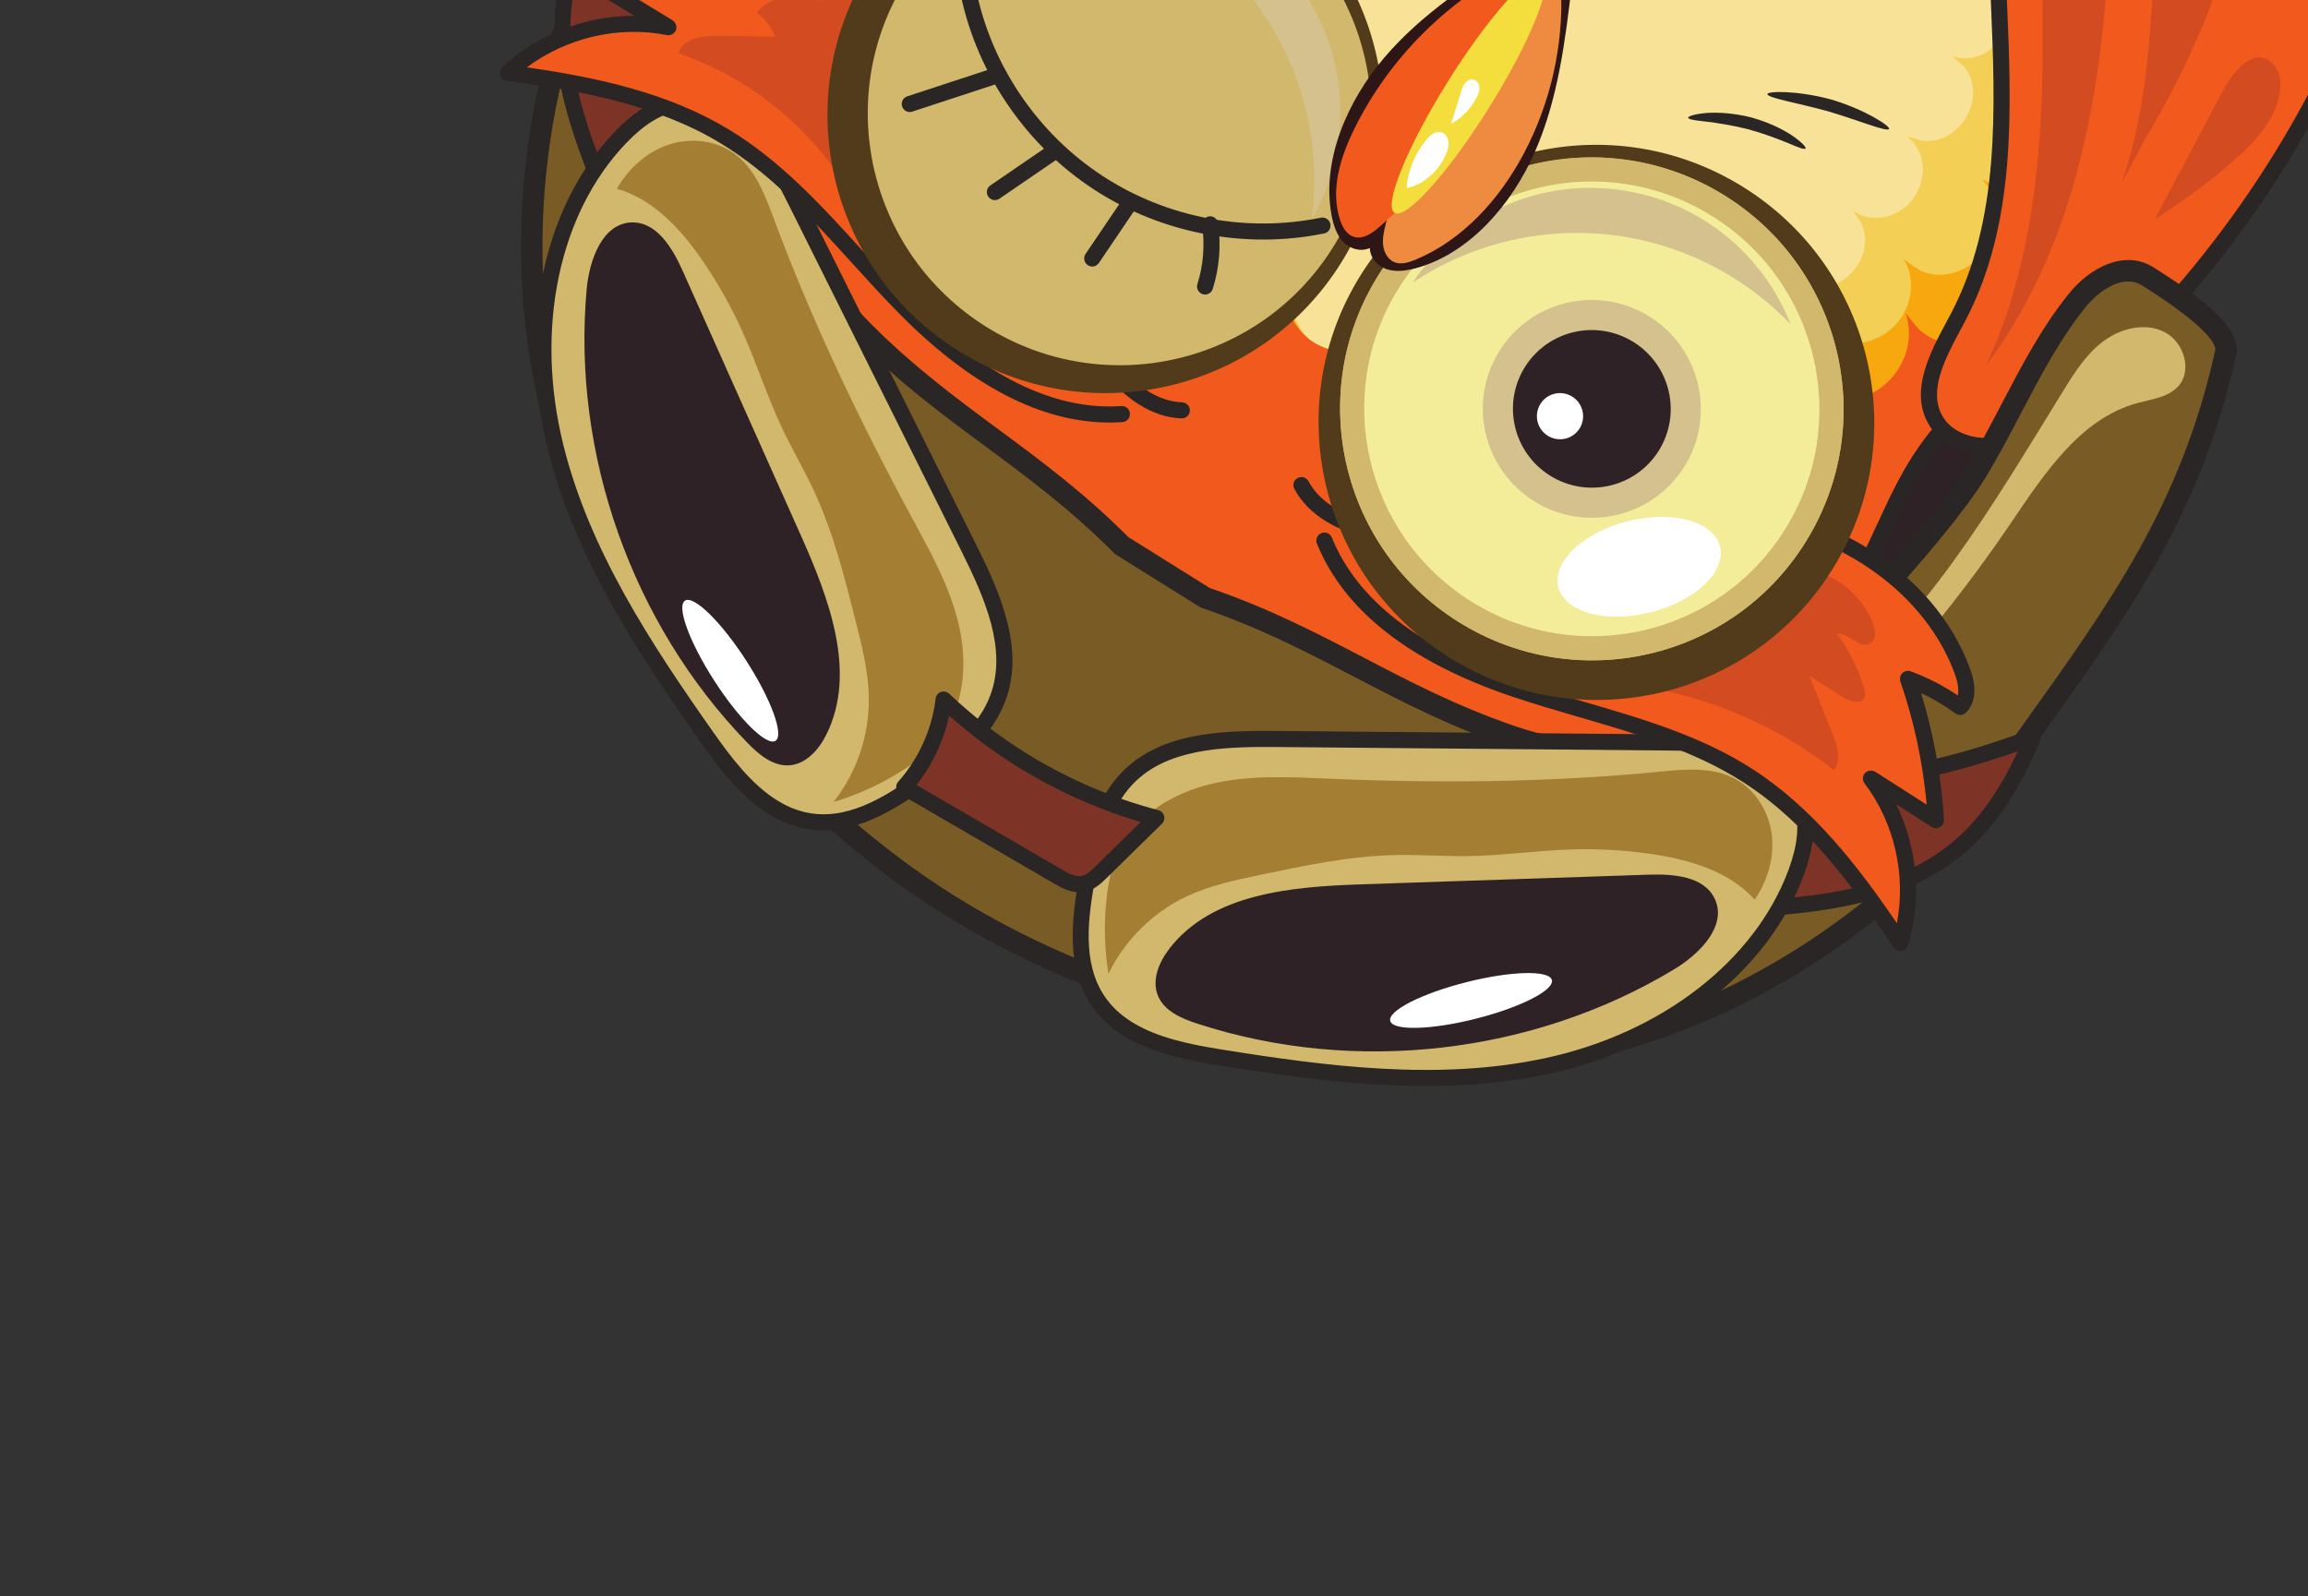 <svg width="120" height="83" viewBox="0 0 120 83" fill="none" xmlns="http://www.w3.org/2000/svg">
<rect x="0" y="0" width="120" height="83" fill="#333333" stroke="none"/>
<g clip-path="url(#clip0_2992_46017)">
<path d="M103.039 29.894C106.332 25.608 109.75 21.015 110.281 15.633C110.707 11.315 109.18 6.998 106.953 3.268C103.45 -2.598 98.255 -7.295 92.642 -11.195C87.028 -15.095 80.952 -18.272 75.054 -21.726C70.476 -24.409 65.612 -27.366 60.318 -27.053C56.334 -26.818 52.636 -24.683 49.873 -21.81C47.111 -18.937 45.189 -15.363 43.576 -11.718C40.48 -4.719 38.399 2.73 37.419 10.323C36.806 15.07 36.641 20.01 38.223 24.531C40.034 29.708 43.976 33.873 48.258 37.309C53.937 41.867 60.502 45.477 67.629 46.967C74.755 48.458 82.475 47.705 88.788 44.098C94.655 40.746 98.926 35.25 103.039 29.894Z" fill="#2E2227"/>
<path d="M50.783 -14.304C50.141 -12.241 49.492 -10.156 48.385 -8.301C47.271 -6.434 45.731 -4.864 44.457 -3.104C38.709 4.837 39.315 16.756 45.84 24.096L44.786 20.588C46.253 24.094 50.299 26.192 53.958 27.725C55.998 28.58 58.139 29.42 60.302 29.884C61.668 31.625 63.36 33.181 65.023 34.639C68.005 37.256 71.664 39.973 75.458 39.754L71.844 40.345C81.301 42.991 92.279 38.311 96.897 29.664C97.92 27.747 98.657 25.675 99.846 23.856C101.028 22.048 102.618 20.55 104.191 19.069C111.35 12.325 118.632 5.339 122.889 -3.527C127.146 -12.393 127.796 -23.672 121.953 -31.605C117.973 -37.01 111.551 -40.151 104.98 -41.616C100.783 -46.88 95.144 -51.274 88.541 -52.483C78.85 -54.257 68.997 -48.728 62.895 -41.016C56.792 -33.303 53.706 -23.695 50.783 -14.304Z" fill="#F2591D"/>
<path d="M104.759 -41.261C104.719 -41.286 104.683 -41.318 104.653 -41.355C102.134 -44.515 99.343 -47.063 96.36 -48.927C93.807 -50.522 91.152 -51.58 88.467 -52.071C79.823 -53.654 69.915 -49.212 63.224 -40.755C57.01 -32.903 53.914 -22.955 51.183 -14.178C50.541 -12.117 49.877 -9.985 48.745 -8.085C48.045 -6.914 47.177 -5.851 46.338 -4.822C45.819 -4.186 45.282 -3.528 44.797 -2.857C39.592 4.333 39.711 14.898 44.813 22.13L44.386 20.709C44.322 20.495 44.436 20.27 44.646 20.196C44.855 20.121 45.086 20.224 45.172 20.429C45.894 22.153 47.33 23.67 49.562 25.065C51.156 26.061 52.926 26.841 54.119 27.341C56.437 28.312 58.39 29.047 60.389 29.477C60.485 29.497 60.571 29.55 60.631 29.628C61.893 31.236 63.41 32.67 65.299 34.327C66.272 35.18 67.749 36.429 69.343 37.425C71.575 38.82 73.567 39.446 75.434 39.338C75.656 39.326 75.85 39.489 75.874 39.709C75.899 39.93 75.747 40.132 75.527 40.167L74.063 40.407C82.799 41.823 92.347 37.298 96.528 29.468C96.918 28.738 97.274 27.967 97.618 27.221C98.175 26.016 98.75 24.77 99.496 23.628C100.706 21.777 102.332 20.246 103.904 18.765C110.595 12.463 118.178 5.319 122.513 -3.707C127.18 -13.428 126.829 -24.282 121.617 -31.357C119.998 -33.554 117.884 -35.477 115.331 -37.072C112.347 -38.937 108.835 -40.328 104.89 -41.207C104.843 -41.217 104.799 -41.236 104.759 -41.261ZM96.802 -49.636C96.802 -49.635 96.802 -49.636 96.802 -49.635C99.83 -47.743 102.66 -45.172 105.215 -41.99C109.194 -41.089 112.746 -39.673 115.774 -37.781C118.416 -36.129 120.609 -34.134 122.291 -31.851C127.683 -24.53 128.066 -13.341 123.267 -3.345C118.865 5.822 111.222 13.021 104.478 19.374C102.941 20.821 101.352 22.318 100.197 24.086C99.484 25.176 98.921 26.394 98.377 27.572C98.028 28.329 97.667 29.111 97.266 29.862C92.569 38.659 81.353 43.44 71.732 40.748C71.543 40.695 71.416 40.518 71.427 40.323C71.437 40.127 71.582 39.965 71.776 39.934L72.511 39.813C71.36 39.481 70.163 38.922 68.9 38.133C67.255 37.105 65.742 35.827 64.748 34.955C63.121 33.526 61.43 31.971 60.067 30.261C57.932 29.786 55.794 28.948 53.797 28.112C52.577 27.6 50.765 26.801 49.119 25.773C47.857 24.984 46.83 24.153 46.026 23.264L46.241 23.977C46.297 24.166 46.215 24.367 46.044 24.462C45.873 24.557 45.659 24.521 45.528 24.374C38.89 16.907 38.271 4.73 44.118 -3.348C44.618 -4.038 45.163 -4.705 45.689 -5.351C46.51 -6.356 47.358 -7.395 48.026 -8.514C49.108 -10.329 49.757 -12.413 50.384 -14.428C53.137 -23.274 56.258 -33.3 62.567 -41.274C69.447 -49.97 79.672 -54.53 88.616 -52.893C91.406 -52.383 94.16 -51.286 96.802 -49.636Z" fill="#292625"/>
<path d="M61.172 -33.46C60.904 -32.151 61.4 -30.834 62.452 -30.099C62.463 -30.117 61.4 -30.38 61.264 -30.389C60.766 -30.423 60.26 -30.333 59.789 -30.137C58.936 -29.782 58.256 -29.079 57.859 -28.235C57.094 -26.607 57.63 -24.631 59.144 -23.794C59.14 -23.786 59.136 -23.778 59.133 -23.769C57.381 -24.402 55.474 -23.318 54.864 -21.502C54.59 -20.683 54.573 -19.822 54.882 -19.035C55.058 -18.586 55.34 -18.19 55.699 -17.879C55.812 -17.782 56.892 -17.172 56.901 -17.214C55.046 -17.413 53.389 -15.928 53.208 -14.031C53.028 -12.142 54.262 -10.46 56.169 -10.404C56.169 -10.422 55.114 -10.062 54.992 -9.995C54.585 -9.773 54.234 -9.464 53.947 -9.095C53.37 -8.349 53.126 -7.367 53.243 -6.454C53.482 -4.594 55.061 -3.257 56.945 -3.628C56.944 -3.635 56.044 -3.106 55.94 -3.021C55.562 -2.708 55.262 -2.315 55.048 -1.872C54.64 -1.03 54.61 -0.049 54.903 0.805C55.497 2.578 57.388 3.521 59.159 2.753C59.153 2.74 58.334 3.514 58.249 3.628C57.943 4.032 57.736 4.502 57.634 4.996C57.455 5.863 57.638 6.762 58.083 7.488C59.042 9.072 61.105 9.567 62.688 8.439C62.686 8.436 62.073 9.289 62.012 9.41C61.793 9.847 61.678 10.321 61.661 10.803C61.629 11.677 61.963 12.519 62.525 13.144C63.792 14.556 66.003 14.646 67.37 13.152C67.361 13.144 66.924 14.183 66.891 14.321C66.785 14.772 66.779 15.233 66.867 15.678C67.046 16.579 67.601 17.38 68.373 17.838C69.157 18.303 70.064 18.477 70.976 18.233C71.415 18.115 71.828 17.901 72.184 17.607C72.294 17.516 73.031 16.666 73.02 16.66C72.307 18.495 73.274 20.334 74.993 20.948C75.791 21.233 76.714 21.182 77.504 20.812C77.941 20.608 78.332 20.314 78.645 19.937C78.742 19.821 79.342 18.774 79.32 18.77C79.009 20.694 80.35 22.266 82.176 22.476C83.069 22.579 84.008 22.297 84.728 21.708C85.07 21.428 85.355 21.086 85.563 20.693C85.633 20.561 86.006 19.414 85.982 19.415C86.079 21.347 87.734 22.573 89.577 22.376C90.48 22.279 91.348 21.801 91.934 21.073C92.213 20.726 92.421 20.332 92.544 19.905C92.586 19.762 92.71 18.568 92.686 18.574C93.188 20.428 95.084 21.246 96.861 20.644C98.645 20.039 99.684 18.052 99.08 16.28C99.072 16.284 99.706 17.072 99.802 17.156C100.16 17.472 100.593 17.701 101.061 17.808C101.957 18.014 102.868 17.809 103.671 17.318C105.298 16.322 105.882 14.162 104.888 12.594C104.854 12.62 105.88 13.32 106.018 13.378C106.456 13.562 106.935 13.64 107.417 13.598C108.259 13.525 109.021 13.126 109.637 12.521C110.346 11.823 110.772 10.842 110.739 9.855C110.726 9.422 110.626 8.998 110.445 8.614C110.39 8.496 109.804 7.657 109.797 7.666C111.129 8.597 113.012 8.319 114.163 7.079C115.563 5.571 115.566 3.175 113.983 1.941C113.971 1.959 115.015 2.274 115.15 2.29C115.596 2.343 116.058 2.3 116.496 2.164C117.372 1.89 118.106 1.239 118.558 0.428C118.996 -0.355 119.164 -1.244 118.987 -2.109C118.896 -2.557 118.701 -2.976 118.43 -3.332C118.343 -3.448 117.409 -4.281 117.389 -4.234C119.194 -3.596 121.039 -4.721 121.676 -6.558C121.969 -7.401 121.917 -8.366 121.547 -9.143C121.336 -9.585 121.032 -9.965 120.638 -10.247C120.528 -10.326 119.42 -10.841 119.411 -10.783C121.411 -10.615 122.925 -12.293 122.964 -14.279C122.98 -15.157 122.644 -16.055 122.032 -16.648C121.698 -16.971 121.298 -17.215 120.851 -17.346C120.718 -17.385 119.41 -17.503 119.424 -17.421C121.354 -17.941 122.319 -20.048 121.645 -21.868C120.979 -23.668 119.028 -24.543 117.253 -23.6C117.266 -23.576 118.038 -24.358 118.113 -24.461C118.411 -24.871 118.62 -25.35 118.698 -25.848C118.843 -26.771 118.614 -27.701 118.073 -28.419C116.982 -29.926 114.875 -30.246 113.369 -28.983C113.377 -28.975 113.937 -29.879 113.988 -30.001C114.18 -30.456 114.267 -30.945 114.259 -31.431C114.243 -32.297 113.852 -33.092 113.273 -33.687C111.969 -35.03 109.757 -35.003 108.428 -33.54C108.43 -33.539 108.845 -34.496 108.878 -34.628C109 -35.1 109.018 -35.591 108.942 -36.064C108.799 -36.952 108.275 -37.711 107.569 -38.216C106.124 -39.268 104.009 -38.964 102.891 -37.422C102.885 -37.426 103.185 -38.348 103.205 -38.476C103.277 -38.926 103.255 -39.386 103.144 -39.818C102.907 -40.747 102.287 -41.509 101.459 -41.937C100.721 -42.318 99.854 -42.458 99.024 -42.23C98.57 -42.104 98.136 -41.884 97.762 -41.584C97.645 -41.49 96.855 -40.593 96.872 -40.585C97.535 -42.342 96.676 -44.297 94.983 -44.906C94.2 -45.188 93.311 -45.226 92.508 -44.896C92.061 -44.712 91.647 -44.429 91.309 -44.072C91.207 -43.964 90.536 -42.952 90.562 -42.944C91.013 -44.849 89.797 -46.588 87.969 -46.901C87.133 -47.072 86.229 -46.879 85.491 -46.398C85.076 -46.127 84.729 -45.767 84.472 -45.337C84.4 -45.215 83.957 -44.067 83.999 -44.066C84.067 -46.051 82.443 -47.45 80.54 -47.265C78.613 -47.079 77.126 -45.337 77.473 -43.362C77.514 -43.374 77.016 -44.343 76.945 -44.44C76.653 -44.832 76.259 -45.127 75.817 -45.324C74.976 -45.701 73.976 -45.617 73.123 -45.221C71.329 -44.363 70.489 -42.227 71.488 -40.511C71.516 -40.53 70.73 -41.235 70.628 -41.299C70.213 -41.563 69.736 -41.707 69.239 -41.727C68.323 -41.764 67.379 -41.391 66.7 -40.722C65.314 -39.355 65.12 -37.188 66.482 -35.849C66.529 -35.906 65.222 -36.392 65.065 -36.415C64.478 -36.501 63.878 -36.408 63.323 -36.16C62.243 -35.678 61.415 -34.627 61.172 -33.46C61.269 -33.927 61.076 -32.992 61.172 -33.46Z" fill="#F7A80E"/>
<path d="M62.328 -25.145C62.103 -24.048 62.519 -22.945 63.401 -22.329C63.409 -22.344 62.519 -22.565 62.406 -22.572C61.988 -22.601 61.564 -22.525 61.169 -22.361C60.455 -22.064 59.885 -21.474 59.553 -20.767C58.912 -19.403 59.361 -17.748 60.629 -17.047C60.625 -17.04 60.622 -17.033 60.619 -17.026C59.152 -17.556 57.554 -16.648 57.044 -15.127C56.814 -14.441 56.8 -13.719 57.059 -13.06C57.206 -12.684 57.443 -12.353 57.743 -12.092C57.837 -12.01 58.742 -11.499 58.75 -11.535C57.196 -11.701 55.807 -10.457 55.656 -8.868C55.505 -7.285 56.539 -5.876 58.137 -5.829C58.137 -5.844 57.253 -5.543 57.151 -5.487C56.81 -5.301 56.515 -5.042 56.275 -4.732C55.792 -4.108 55.587 -3.285 55.685 -2.52C55.885 -0.962 57.209 0.158 58.787 -0.153C58.785 -0.158 58.032 0.285 57.944 0.356C57.628 0.618 57.377 0.947 57.197 1.318C56.856 2.024 56.831 2.846 57.076 3.561C57.574 5.046 59.158 5.836 60.642 5.193C60.636 5.182 59.951 5.831 59.879 5.926C59.623 6.265 59.45 6.659 59.364 7.072C59.215 7.799 59.367 8.552 59.74 9.16C60.544 10.487 62.272 10.902 63.598 9.957C63.596 9.954 63.083 10.669 63.032 10.77C62.848 11.136 62.752 11.533 62.738 11.937C62.711 12.669 62.99 13.374 63.461 13.899C64.523 15.081 66.375 15.157 67.521 13.905C67.512 13.898 67.147 14.768 67.119 14.884C67.03 15.262 67.025 15.648 67.099 16.021C67.249 16.776 67.714 17.447 68.361 17.83C69.017 18.22 69.777 18.366 70.542 18.162C70.909 18.063 71.255 17.884 71.554 17.637C71.646 17.561 72.263 16.849 72.254 16.844C71.656 18.381 72.466 19.922 73.907 20.436C74.576 20.675 75.349 20.633 76.011 20.322C76.377 20.151 76.704 19.904 76.967 19.589C77.047 19.492 77.55 18.615 77.532 18.611C77.271 20.223 78.394 21.54 79.924 21.716C80.672 21.802 81.459 21.567 82.062 21.073C82.349 20.839 82.587 20.552 82.762 20.222C82.821 20.112 83.133 19.151 83.113 19.151C83.194 20.77 84.581 21.798 86.125 21.632C86.881 21.551 87.608 21.151 88.099 20.541C88.333 20.25 88.508 19.92 88.61 19.562C88.645 19.442 88.749 18.442 88.729 18.447C89.15 20 90.738 20.685 92.227 20.181C93.721 19.675 94.592 18.009 94.086 16.526C94.079 16.529 94.61 17.189 94.691 17.26C94.99 17.524 95.354 17.716 95.745 17.806C96.496 17.978 97.259 17.807 97.932 17.395C99.295 16.561 99.784 14.751 98.951 13.437C98.923 13.46 99.783 14.046 99.898 14.094C100.265 14.249 100.667 14.314 101.07 14.279C101.775 14.217 102.414 13.883 102.93 13.376C103.524 12.792 103.881 11.97 103.853 11.143C103.842 10.78 103.758 10.425 103.607 10.103C103.56 10.005 103.07 9.302 103.064 9.309C104.18 10.088 105.757 9.856 106.722 8.817C107.894 7.554 107.897 5.547 106.571 4.513C106.561 4.528 107.436 4.792 107.548 4.805C107.922 4.85 108.31 4.814 108.676 4.699C109.41 4.47 110.025 3.925 110.404 3.246C110.77 2.589 110.911 1.845 110.763 1.12C110.687 0.745 110.523 0.394 110.296 0.095C110.223 -0.002 109.441 -0.7 109.424 -0.661C110.937 -0.126 112.482 -1.069 113.016 -2.607C113.261 -3.314 113.218 -4.122 112.908 -4.772C112.731 -5.144 112.476 -5.462 112.146 -5.698C112.054 -5.764 111.126 -6.195 111.118 -6.147C112.794 -6.007 114.062 -7.412 114.094 -9.076C114.108 -9.811 113.827 -10.563 113.314 -11.06C113.035 -11.33 112.699 -11.536 112.325 -11.645C112.213 -11.677 111.117 -11.776 111.129 -11.708C112.746 -12.144 113.555 -13.909 112.99 -15.434C112.432 -16.941 110.798 -17.674 109.31 -16.884C109.321 -16.864 109.968 -17.52 110.031 -17.606C110.28 -17.949 110.456 -18.351 110.521 -18.767C110.643 -19.541 110.451 -20.32 109.997 -20.922C109.083 -22.184 107.318 -22.452 106.057 -21.394C106.063 -21.387 106.532 -22.144 106.575 -22.247C106.736 -22.628 106.809 -23.037 106.801 -23.445C106.788 -24.17 106.461 -24.836 105.976 -25.335C104.883 -26.46 103.031 -26.437 101.918 -25.212C101.919 -25.211 102.266 -26.013 102.295 -26.123C102.396 -26.519 102.411 -26.93 102.348 -27.326C102.228 -28.07 101.788 -28.706 101.198 -29.129C99.987 -30.011 98.215 -29.756 97.279 -28.464C97.274 -28.467 97.525 -29.24 97.542 -29.347C97.602 -29.724 97.584 -30.109 97.49 -30.472C97.292 -31.249 96.773 -31.888 96.079 -32.246C95.461 -32.565 94.734 -32.683 94.039 -32.491C93.659 -32.387 93.295 -32.202 92.982 -31.95C92.884 -31.872 92.222 -31.12 92.236 -31.114C92.791 -32.586 92.072 -34.223 90.654 -34.734C89.998 -34.97 89.252 -35.002 88.58 -34.725C88.205 -34.571 87.859 -34.334 87.576 -34.035C87.49 -33.944 86.928 -33.096 86.95 -33.09C87.327 -34.685 86.31 -36.143 84.778 -36.404C84.077 -36.548 83.32 -36.386 82.702 -35.983C82.354 -35.757 82.063 -35.455 81.848 -35.095C81.787 -34.993 81.416 -34.031 81.451 -34.03C81.509 -35.693 80.148 -36.864 78.554 -36.711C76.94 -36.554 75.694 -35.095 75.985 -33.44C76.019 -33.45 75.601 -34.262 75.542 -34.343C75.297 -34.671 74.968 -34.918 74.597 -35.084C73.892 -35.399 73.055 -35.329 72.34 -34.997C70.837 -34.279 70.133 -32.489 70.97 -31.051C70.994 -31.068 70.335 -31.658 70.25 -31.712C69.902 -31.933 69.502 -32.054 69.086 -32.071C68.319 -32.102 67.528 -31.789 66.959 -31.228C65.798 -30.083 65.636 -28.268 66.776 -27.146C66.816 -27.193 65.721 -27.601 65.589 -27.62C65.097 -27.692 64.595 -27.614 64.13 -27.407C63.226 -27.003 62.531 -26.123 62.328 -25.145C62.41 -25.536 62.248 -24.753 62.328 -25.145Z" fill="#F3D055"/>
<path d="M63.484 -16.83C63.302 -15.946 63.638 -15.056 64.348 -14.56C64.355 -14.571 63.638 -14.749 63.546 -14.756C63.209 -14.778 62.867 -14.718 62.549 -14.585C61.973 -14.345 61.514 -13.87 61.245 -13.3C60.729 -12.2 61.091 -10.866 62.113 -10.3C62.111 -10.295 62.108 -10.29 62.106 -10.284C60.923 -10.711 59.634 -9.979 59.222 -8.752C59.037 -8.199 59.026 -7.617 59.234 -7.086C59.353 -6.782 59.544 -6.515 59.787 -6.305C59.862 -6.239 60.592 -5.827 60.598 -5.856C59.345 -5.99 58.225 -4.987 58.104 -3.705C57.982 -2.429 58.815 -1.293 60.104 -1.255C60.104 -1.267 59.391 -1.024 59.308 -0.979C59.034 -0.829 58.797 -0.62 58.603 -0.371C58.213 0.133 58.048 0.797 58.127 1.413C58.288 2.67 59.356 3.572 60.628 3.322C60.627 3.318 60.019 3.674 59.949 3.733C59.694 3.944 59.491 4.209 59.346 4.508C59.071 5.077 59.051 5.74 59.248 6.317C59.65 7.514 60.927 8.151 62.124 7.633C62.119 7.624 61.567 8.147 61.509 8.223C61.302 8.497 61.163 8.814 61.094 9.148C60.973 9.733 61.096 10.341 61.397 10.831C62.045 11.901 63.438 12.236 64.508 11.474C64.506 11.472 64.092 12.048 64.051 12.13C63.903 12.425 63.825 12.745 63.813 13.071C63.792 13.661 64.018 14.229 64.397 14.652C65.253 15.606 66.746 15.667 67.671 14.657C67.664 14.652 67.369 15.354 67.347 15.447C67.275 15.752 67.271 16.063 67.331 16.364C67.451 16.972 67.826 17.513 68.348 17.823C68.877 18.137 69.49 18.254 70.107 18.089C70.403 18.01 70.681 17.866 70.922 17.666C70.996 17.605 71.495 17.031 71.487 17.027C71.005 18.267 71.658 19.509 72.82 19.924C73.359 20.116 73.983 20.082 74.516 19.832C74.811 19.694 75.075 19.495 75.287 19.241C75.352 19.163 75.758 18.455 75.743 18.452C75.533 19.752 76.438 20.814 77.672 20.956C78.275 21.025 78.91 20.835 79.396 20.438C79.627 20.248 79.819 20.017 79.96 19.752C80.007 19.662 80.259 18.888 80.243 18.888C80.308 20.193 81.427 21.021 82.672 20.888C83.282 20.823 83.868 20.5 84.263 20.008C84.452 19.774 84.593 19.507 84.676 19.219C84.704 19.122 84.788 18.316 84.772 18.32C85.111 19.572 86.391 20.125 87.592 19.718C88.797 19.31 89.499 17.967 89.091 16.77C89.086 16.773 89.514 17.305 89.579 17.362C89.82 17.576 90.113 17.73 90.429 17.803C91.034 17.942 91.65 17.803 92.192 17.471C93.291 16.799 93.686 15.339 93.014 14.28C92.991 14.299 93.685 14.771 93.777 14.81C94.073 14.934 94.398 14.987 94.722 14.959C95.292 14.909 95.806 14.64 96.222 14.231C96.701 13.76 96.989 13.097 96.966 12.43C96.958 12.138 96.89 11.852 96.768 11.592C96.731 11.512 96.335 10.946 96.33 10.951C97.23 11.58 98.502 11.393 99.28 10.555C100.226 9.536 100.227 7.918 99.158 7.084C99.15 7.096 99.856 7.309 99.946 7.32C100.248 7.356 100.56 7.327 100.855 7.234C101.447 7.05 101.943 6.61 102.249 6.062C102.544 5.533 102.658 4.933 102.539 4.349C102.477 4.046 102.345 3.763 102.162 3.522C102.103 3.444 101.473 2.881 101.459 2.912C102.679 3.344 103.924 2.584 104.355 1.343C104.553 0.773 104.518 0.122 104.268 -0.403C104.125 -0.702 103.92 -0.959 103.653 -1.15C103.58 -1.202 102.831 -1.55 102.825 -1.511C104.176 -1.398 105.199 -2.531 105.225 -3.873C105.236 -4.466 105.009 -5.072 104.595 -5.473C104.37 -5.691 104.1 -5.856 103.798 -5.944C103.708 -5.971 102.824 -6.05 102.834 -5.995C104.137 -6.347 104.789 -7.77 104.334 -9C103.884 -10.215 102.566 -10.806 101.367 -10.169C101.376 -10.153 101.897 -10.681 101.948 -10.751C102.149 -11.028 102.291 -11.352 102.343 -11.688C102.441 -12.311 102.287 -12.94 101.921 -13.425C101.184 -14.443 99.76 -14.659 98.744 -13.806C98.749 -13.8 99.127 -14.411 99.162 -14.493C99.291 -14.801 99.35 -15.131 99.344 -15.459C99.334 -16.044 99.069 -16.581 98.679 -16.983C97.797 -17.89 96.304 -17.872 95.406 -16.884C95.407 -16.883 95.687 -17.53 95.71 -17.619C95.792 -17.938 95.804 -18.269 95.753 -18.588C95.656 -19.189 95.302 -19.702 94.825 -20.043C93.849 -20.753 92.421 -20.548 91.665 -19.507C91.662 -19.509 91.864 -20.132 91.878 -20.218C91.926 -20.523 91.911 -20.832 91.836 -21.125C91.676 -21.752 91.257 -22.267 90.698 -22.556C90.199 -22.814 89.614 -22.908 89.053 -22.754C88.747 -22.67 88.453 -22.52 88.201 -22.318C88.122 -22.254 87.588 -21.648 87.599 -21.643C88.047 -22.83 87.467 -24.15 86.324 -24.562C85.795 -24.752 85.194 -24.778 84.652 -24.555C84.349 -24.431 84.07 -24.239 83.841 -23.998C83.773 -23.925 83.319 -23.242 83.337 -23.237C83.641 -24.523 82.82 -25.698 81.585 -25.909C81.021 -26.025 80.41 -25.895 79.911 -25.569C79.631 -25.387 79.396 -25.143 79.223 -24.853C79.174 -24.771 78.875 -23.995 78.903 -23.994C78.949 -25.335 77.852 -26.28 76.567 -26.156C75.265 -26.03 74.261 -24.853 74.495 -23.519C74.523 -23.527 74.186 -24.182 74.138 -24.247C73.941 -24.512 73.675 -24.711 73.376 -24.844C72.808 -25.099 72.133 -25.042 71.556 -24.775C70.345 -24.195 69.777 -22.752 70.452 -21.593C70.471 -21.606 69.94 -22.082 69.871 -22.125C69.591 -22.304 69.269 -22.401 68.933 -22.414C68.314 -22.44 67.676 -22.188 67.218 -21.735C66.282 -20.812 66.151 -19.348 67.07 -18.444C67.102 -18.482 66.219 -18.811 66.113 -18.826C65.717 -18.884 65.311 -18.821 64.936 -18.654C64.207 -18.328 63.647 -17.618 63.484 -16.83C63.549 -17.145 63.419 -16.514 63.484 -16.83Z" fill="#F8E298"/>
<path d="M119.334 -15.055C118.556 -12.565 117.777 -10.075 116.999 -7.586C117.132 -10.921 115.841 -14.292 113.513 -16.69C112.833 -14.672 112.154 -12.655 111.474 -10.636C111.139 -12.708 110.332 -14.703 109.13 -16.425C108.803 -16.893 108.359 -17.386 107.789 -17.369C107.212 -17.353 106.799 -16.825 106.502 -16.331C103.616 -11.527 103.69 -5.566 103.928 0.037C104.165 5.641 104.415 11.556 101.798 16.512C100.903 18.207 99.671 20.212 100.645 21.866C101.323 23.018 102.881 23.403 104.18 23.095C105.48 22.786 106.573 21.933 107.587 21.066C114.147 15.46 119.351 8.283 122.637 0.306C123.699 -2.27 124.574 -5.101 123.93 -7.816C122.562 -5.452 121.194 -3.088 119.827 -0.724C121.231 -5.381 121.054 -10.5 119.334 -15.055Z" fill="#F2591D"/>
<path d="M119.605 -0.371C119.447 -0.47 119.371 -0.663 119.426 -0.846C120.687 -5.028 120.655 -9.55 119.354 -13.717L117.398 -7.461C117.336 -7.261 117.134 -7.138 116.927 -7.175C116.722 -7.21 116.573 -7.394 116.581 -7.604C116.7 -10.576 115.625 -13.621 113.683 -15.885L111.871 -10.503C111.809 -10.321 111.632 -10.204 111.44 -10.22C111.248 -10.237 111.092 -10.381 111.061 -10.571C110.737 -12.577 109.951 -14.519 108.787 -16.187C108.418 -16.716 108.105 -16.961 107.802 -16.952C107.502 -16.944 107.194 -16.67 106.861 -16.116C104.101 -11.521 104.096 -5.862 104.346 0.02C104.589 5.737 104.839 11.649 102.168 16.707L101.953 17.111C101.144 18.621 100.227 20.332 101.006 21.654C101.169 21.933 101.402 22.167 101.697 22.352C102.343 22.755 103.257 22.884 104.083 22.688C105.312 22.396 106.353 21.569 107.315 20.747C113.825 15.185 118.989 8.062 122.251 0.146C123.097 -1.908 123.897 -4.268 123.703 -6.587L120.189 -0.515C120.083 -0.331 119.856 -0.257 119.661 -0.341C119.641 -0.35 119.623 -0.36 119.605 -0.371ZM119.555 -15.41C119.631 -15.362 119.692 -15.29 119.725 -15.202C121.148 -11.435 121.536 -7.322 120.872 -3.367L123.528 -7.955C123.538 -7.985 123.551 -8.014 123.569 -8.042C123.691 -8.237 123.949 -8.297 124.145 -8.174C124.147 -8.173 124.149 -8.172 124.151 -8.17C124.243 -8.113 124.311 -8.021 124.337 -7.911C125.026 -5.009 124.06 -2.048 123.024 0.466C119.712 8.502 114.469 15.736 107.86 21.383C106.866 22.232 105.688 23.165 104.278 23.501C103.227 23.75 102.096 23.585 101.255 23.06C100.844 22.803 100.518 22.473 100.285 22.077C99.268 20.349 100.348 18.335 101.215 16.716L101.428 16.317C103.994 11.457 103.748 5.66 103.51 0.054C103.255 -5.96 103.265 -11.754 106.144 -16.547C106.457 -17.068 106.967 -17.764 107.776 -17.788C108.377 -17.805 108.914 -17.464 109.473 -16.664C110.415 -15.314 111.124 -13.794 111.561 -12.204L113.092 -16.751C113.1 -16.808 113.119 -16.864 113.152 -16.917C113.274 -17.112 113.532 -17.172 113.728 -17.049C113.73 -17.048 113.732 -17.046 113.734 -17.045C113.763 -17.027 113.789 -17.006 113.813 -16.982C115.663 -15.076 116.888 -12.541 117.286 -9.905L118.935 -15.181C118.988 -15.351 119.143 -15.468 119.322 -15.473C119.406 -15.476 119.487 -15.452 119.555 -15.41Z" fill="#292625"/>
<path d="M32.179 -5.224C27.917 2.604 26.355 12.673 28.801 21.859C30.014 26.413 37.697 39.751 49.276 47.018C61.053 54.41 76.757 55.686 81.461 54.764C90.79 52.937 99.155 47.118 104.322 39.856C109.488 32.594 113.773 27.156 115.72 18.344C115.992 17.11 112.885 15.138 111.684 14.379C110.375 13.552 108.853 14.565 107.998 15.627C105.807 18.346 104.528 21.665 102.702 24.634C100.875 27.604 93.813 35.467 90.634 37.4C86.58 39.865 82.047 39.462 78.656 38.308C72.501 36.213 68.821 33.18 62.666 31.085L58.324 28.372C53.742 23.758 49.403 21.78 44.822 17.166C42.298 14.624 39.949 10.726 40.387 6.003C40.731 2.297 44.702 -7.497 46.571 -10.44C48.439 -13.384 50.862 -15.988 52.345 -19.149C52.924 -20.384 53.168 -22.195 51.85 -23.009C50.642 -23.756 47.121 -25.043 46.131 -24.257C39.064 -18.645 36.441 -13.05 32.179 -5.224Z" fill="#795B26"/>
<path d="M62.369 31.557L58.027 28.844C57.991 28.821 57.957 28.794 57.927 28.764C55.666 26.487 53.416 24.824 51.24 23.216C49.031 21.584 46.746 19.895 44.425 17.558C42.488 15.607 39.315 11.504 39.831 5.95C40.179 2.196 44.177 -7.713 46.099 -10.739C46.807 -11.854 47.6 -12.931 48.367 -13.972C49.628 -15.684 50.933 -17.455 51.839 -19.386C52.239 -20.24 52.632 -21.863 51.563 -22.532L51.858 -23.004L51.556 -22.535C50.103 -23.433 47.073 -24.294 46.477 -23.82C40.13 -18.78 37.465 -13.84 33.776 -7.003C33.416 -6.338 33.049 -5.656 32.668 -4.957C28.281 3.1 27.036 13.071 29.339 21.717C30.481 26.003 37.924 39.236 49.571 46.546L49.638 46.588C61.487 53.992 77.125 55.046 81.351 54.218C90.131 52.497 98.548 47.008 103.866 39.533C104.29 38.936 104.709 38.352 105.12 37.777C109.753 31.309 113.412 26.201 115.174 18.223C115.219 18.021 115.077 17.182 111.386 14.85C110.31 14.178 109.023 15.242 108.431 15.976C107.092 17.638 106.073 19.586 105.087 21.471C104.487 22.616 103.867 23.801 103.176 24.926C101.298 27.98 94.144 35.917 90.923 37.876C86.157 40.775 81.079 39.721 78.476 38.835C75.358 37.774 72.839 36.461 70.403 35.19C68.003 33.939 65.523 32.646 62.486 31.612C62.445 31.599 62.406 31.58 62.369 31.557ZM52.153 -23.476C53.668 -22.529 53.594 -20.501 52.849 -18.912C51.896 -16.881 50.559 -15.066 49.265 -13.311C48.51 -12.285 47.728 -11.224 47.041 -10.141C45.216 -7.266 41.271 2.504 40.941 6.055C40.467 11.158 43.416 14.961 45.217 16.774C47.477 19.051 49.727 20.714 51.903 22.321C54.098 23.943 56.367 25.62 58.672 27.934L62.905 30.579C65.994 31.636 68.496 32.941 70.917 34.202C73.316 35.454 75.796 36.747 78.834 37.781C81.252 38.604 85.963 39.587 90.342 36.925C93.389 35.071 100.441 27.242 102.225 24.342C102.897 23.25 103.508 22.082 104.098 20.953C105.109 19.021 106.155 17.023 107.562 15.277C108.664 13.91 110.454 12.955 111.969 13.902C114.391 15.432 116.578 17.038 116.263 18.465C114.452 26.665 110.734 31.856 106.028 38.427C105.617 39.001 105.199 39.584 104.775 40.179C99.296 47.881 90.62 53.537 81.568 55.311C77.071 56.192 61.327 55.205 49.048 47.532L48.979 47.489C37.067 40.013 29.436 26.413 28.261 22.002C25.887 13.088 27.168 2.81 31.688 -5.491C32.068 -6.189 32.435 -6.869 32.794 -7.533C36.405 -14.225 39.257 -19.511 45.782 -24.693C47.206 -25.823 51.239 -24.041 52.142 -23.483C52.142 -23.482 52.152 -23.476 52.153 -23.476Z" fill="#292625"/>
<path d="M101.843 44.062C103.621 42.56 104.8 40.469 105.702 38.325C101.197 40.054 96.375 40.959 91.546 40.983C90.981 43.098 90.416 45.213 89.85 47.327C94.07 47.119 98.621 46.786 101.843 44.062Z" fill="#7D3325"/>
<path d="M90.403 46.88C94.813 46.644 98.691 46.178 101.574 43.743C102.871 42.647 103.946 41.145 104.919 39.06C100.72 40.556 96.336 41.341 91.869 41.398L90.403 46.88ZM105.924 37.97C105.953 37.988 105.979 38.009 106.003 38.034C106.12 38.154 106.153 38.333 106.088 38.487C104.958 41.173 103.695 43.046 102.114 44.381C98.647 47.311 93.576 47.561 89.872 47.744C89.738 47.751 89.61 47.693 89.526 47.589C89.442 47.485 89.412 47.347 89.447 47.218L91.143 40.874C91.191 40.693 91.356 40.566 91.544 40.565C96.352 40.542 101.065 39.656 105.552 37.934C105.677 37.887 105.814 37.902 105.924 37.97Z" fill="#292625"/>
<path d="M29.559 -1.106C30.129 -3.362 31.492 -5.338 33.024 -7.09C33.445 -2.282 34.744 2.448 36.84 6.799C35.187 8.234 33.534 9.669 31.881 11.104C30.219 7.221 28.524 2.984 29.559 -1.106Z" fill="#7D3325"/>
<path d="M36.327 6.691C34.419 2.651 33.204 -1.634 32.707 -6.064C31.26 -4.276 30.381 -2.65 29.965 -1.004C29.039 2.654 30.321 6.345 32.041 10.411L36.327 6.691ZM33.246 -7.445C33.356 -7.376 33.429 -7.259 33.441 -7.126C33.86 -2.339 35.131 2.285 37.217 6.618C37.299 6.787 37.257 6.991 37.116 7.114L32.157 11.419C32.056 11.507 31.919 11.541 31.789 11.511C31.659 11.481 31.55 11.391 31.498 11.267C30.039 7.859 28.041 3.19 29.154 -1.21C29.661 -3.216 30.791 -5.172 32.71 -7.366C32.82 -7.492 32.995 -7.54 33.154 -7.487C33.187 -7.476 33.218 -7.462 33.246 -7.445Z" fill="#292625"/>
<path d="M57.086 52.041C58.43 54.029 61.058 54.601 63.427 54.982C69.063 55.888 74.862 56.631 80.438 55.43C86.014 54.23 91.401 50.725 93.383 45.383C93.797 44.265 94.055 43.024 93.695 41.887C93.263 40.519 91.995 39.544 90.634 39.089C89.273 38.633 87.81 38.617 86.375 38.604C79.68 38.544 72.985 38.485 66.29 38.427C63.552 38.402 60.482 38.511 58.594 40.487C57.315 41.826 56.88 43.74 56.541 45.56C56.133 47.748 55.839 50.194 57.086 52.041Z" fill="#D1B86C"/>
<path d="M58.848 53.144C60.197 53.987 61.952 54.322 63.492 54.57C68.982 55.453 74.807 56.215 80.348 55.022C86.389 53.721 91.233 49.972 92.99 45.237C93.471 43.939 93.571 42.885 93.295 42.012C92.984 41.026 92.223 40.385 91.641 40.02C91.289 39.801 90.905 39.621 90.5 39.485C89.189 39.047 87.756 39.034 86.371 39.022L66.285 38.844C63.503 38.82 60.641 38.949 58.895 40.776C57.705 42.023 57.282 43.861 56.951 45.637C56.565 47.707 56.252 50.062 57.431 51.807C57.786 52.333 58.25 52.77 58.848 53.144ZM92.083 39.312C93.09 39.941 93.785 40.789 94.093 41.762C94.426 42.818 94.322 44.05 93.774 45.529C91.919 50.528 86.843 54.479 80.525 55.839C74.843 57.062 68.93 56.29 63.36 55.395C61.621 55.115 59.817 54.734 58.406 53.852C57.715 53.421 57.155 52.89 56.739 52.274C55.446 50.361 55.682 47.88 56.129 45.483C56.483 43.583 56.941 41.611 58.289 40.199C60.266 38.13 63.326 37.983 66.291 38.009L86.377 38.186C87.827 38.199 89.327 38.212 90.765 38.693C91.232 38.85 91.676 39.058 92.083 39.312Z" fill="#292625"/>
<path d="M61.679 46.622C62.892 46.048 64.221 45.767 65.535 45.491C67.888 44.996 70.259 44.499 72.664 44.459C73.87 44.438 75.076 44.532 76.282 44.518C78.088 44.496 79.882 44.229 81.686 44.171C83.117 44.125 84.552 44.21 85.968 44.425C87.908 44.719 89.921 45.323 91.234 46.782C91.912 45.787 92.274 44.556 92.114 43.362C91.955 42.168 91.239 41.032 90.169 40.478C88.983 39.863 87.566 40.005 86.237 40.134C80.561 40.687 74.844 40.734 69.144 40.494C67.092 40.408 65.008 40.287 63.009 40.756C61.011 41.224 59.068 42.383 58.176 44.23C57.806 44.997 57.632 45.846 57.537 46.694C57.39 48.004 57.422 49.335 57.634 50.637C58.475 48.893 59.928 47.451 61.679 46.622Z" fill="#A37E33"/>
<path d="M89.151 46.729C88.593 45.563 87.01 45.44 85.718 45.483C80.724 45.651 75.73 45.819 70.736 45.987C67.118 46.109 63.007 46.47 60.798 49.332C60.26 50.029 59.868 50.967 60.206 51.781C60.538 52.582 61.438 52.965 62.262 53.233C70.426 55.891 79.719 54.828 87.057 50.396C88.385 49.595 89.82 48.129 89.151 46.729Z" fill="#2E2227"/>
<path d="M42.161 42.715C39.785 42.379 38.119 40.267 36.738 38.305C33.453 33.637 30.243 28.75 28.878 23.212C27.512 17.674 28.301 11.296 32.234 7.172C33.056 6.31 34.059 5.535 35.239 5.359C36.658 5.148 38.09 5.861 39.096 6.884C40.102 7.908 40.758 9.215 41.398 10.499C44.387 16.491 47.375 22.483 50.363 28.475C51.585 30.924 52.833 33.732 51.884 36.295C51.241 38.031 49.712 39.261 48.225 40.364C46.437 41.689 44.368 43.026 42.161 42.715Z" fill="#D1B86C"/>
<path d="M40.397 41.614C40.995 41.987 41.591 42.212 42.219 42.301C44.305 42.596 46.284 41.282 47.975 40.028C49.427 38.952 50.894 37.766 51.492 36.15C52.369 33.78 51.23 31.15 49.989 28.661L41.024 10.685C40.406 9.446 39.767 8.164 38.797 7.177C38.498 6.872 38.168 6.606 37.816 6.387C37.234 6.023 36.324 5.621 35.301 5.773C34.396 5.907 33.492 6.46 32.537 7.461C29.051 11.116 27.804 17.113 29.284 23.113C30.64 28.616 33.879 33.517 37.08 38.065C37.977 39.34 39.047 40.771 40.397 41.614ZM38.259 5.679C38.666 5.933 39.048 6.241 39.394 6.592C40.456 7.673 41.126 9.016 41.773 10.314L50.737 28.29C52.061 30.943 53.269 33.758 52.276 36.441C51.598 38.272 50.027 39.548 48.475 40.699C46.516 42.152 44.388 43.451 42.103 43.129C41.367 43.024 40.644 42.753 39.954 42.322C38.543 41.44 37.41 39.986 36.396 38.545C33.149 33.932 29.863 28.955 28.472 23.312C26.925 17.037 28.25 10.743 31.931 6.884C33.019 5.743 34.081 5.109 35.176 4.946C36.186 4.796 37.252 5.049 38.259 5.679Z" fill="#292625"/>
<path d="M45.174 36.309C45.158 34.966 44.828 33.649 44.501 32.347C43.914 30.015 43.321 27.667 42.303 25.487C41.793 24.394 41.179 23.351 40.664 22.261C39.892 20.628 39.345 18.899 38.606 17.252C38.02 15.945 37.315 14.693 36.501 13.514C35.386 11.899 33.961 10.355 32.074 9.814C32.671 8.77 33.619 7.904 34.762 7.524C35.905 7.144 37.239 7.29 38.207 8.009C39.279 8.805 39.773 10.141 40.239 11.392C42.231 16.735 44.695 21.895 47.409 26.912C48.386 28.719 49.408 30.54 49.863 32.541C50.318 34.543 50.129 36.797 48.859 38.408C48.332 39.078 47.645 39.605 46.925 40.062C45.812 40.769 44.601 41.324 43.338 41.704C44.537 40.184 45.196 38.246 45.174 36.309Z" fill="#A37E33"/>
<path d="M32.879 11.566C34.172 11.556 34.976 12.926 35.504 14.106C37.542 18.668 39.58 23.231 41.618 27.793C43.095 31.098 44.572 34.951 42.968 38.191C42.578 38.98 41.907 39.743 41.027 39.797C40.162 39.849 39.423 39.209 38.82 38.585C32.853 32.412 29.735 23.594 30.501 15.056C30.639 13.511 31.327 11.579 32.879 11.566Z" fill="#2E2227"/>
<path d="M56.309 45.966C56.687 45.895 56.983 45.614 57.257 45.345C58.212 44.408 59.166 43.471 60.121 42.534C55.998 41.453 52.156 39.314 49.064 36.379C48.863 38.059 48.136 39.67 47.01 40.932C49.673 42.48 52.337 44.028 55.001 45.576C55.403 45.81 55.852 46.053 56.309 45.966Z" fill="#7D3325"/>
<path d="M47.65 40.82L55.211 45.214C55.575 45.426 55.928 45.612 56.231 45.555C56.477 45.509 56.708 45.297 56.964 45.046L59.312 42.742C57.05 42.079 54.885 41.106 52.866 39.844C51.618 39.065 50.438 38.18 49.349 37.208C49.068 38.52 48.481 39.768 47.65 40.82ZM60.342 42.179C60.431 42.234 60.497 42.322 60.525 42.425C60.564 42.571 60.522 42.726 60.415 42.831L57.551 45.643C57.277 45.911 56.903 46.279 56.388 46.376C55.753 46.496 55.174 46.159 54.791 45.936L46.8 41.292C46.691 41.233 46.617 41.121 46.597 40.997C46.577 40.873 46.614 40.747 46.697 40.653C47.749 39.474 48.438 37.967 48.64 36.399C48.635 36.315 48.655 36.229 48.703 36.152C48.825 35.956 49.093 35.902 49.282 36.022C49.307 36.04 49.33 36.055 49.352 36.076C50.555 37.218 51.886 38.248 53.308 39.136C55.465 40.483 57.792 41.49 60.227 42.129C60.268 42.139 60.307 42.157 60.342 42.179Z" fill="#292625"/>
<path d="M111.138 20.956C111.886 20.753 112.734 20.66 113.254 20.086C114.007 19.254 113.537 17.77 112.534 17.263C111.53 16.757 110.27 17.066 109.37 17.736C108.47 18.407 107.855 19.381 107.266 20.336C103.586 26.3 99.974 32.554 94.394 36.795C94.063 37.047 93.688 37.377 93.749 37.787C93.808 38.185 94.284 38.409 94.681 38.341C95.078 38.273 95.405 38.002 95.705 37.734C97.573 36.074 99.241 34.2 100.809 32.254C102.121 30.626 103.366 28.944 104.541 27.214C106.283 24.649 108.142 21.77 111.138 20.956Z" fill="#D1B86C"/>
<path d="M46.01 -19.739C45.865 -20.501 45.576 -21.304 45.864 -22.023C46.282 -23.065 47.822 -23.294 48.717 -22.613C49.613 -21.933 49.888 -20.665 49.679 -19.562C49.471 -18.46 48.865 -17.48 48.265 -16.532C44.518 -10.61 40.48 -4.622 39.114 2.253C39.033 2.66 38.901 3.142 38.505 3.267C38.121 3.389 37.712 3.059 37.599 2.672C37.486 2.286 37.587 1.874 37.696 1.486C38.369 -0.921 39.322 -3.241 40.384 -5.503C41.272 -7.396 42.238 -9.253 43.278 -11.067C44.819 -13.757 46.592 -16.691 46.01 -19.739Z" fill="#D1B86C"/>
<path d="M72.283 53.086C72.148 52.561 73.921 51.66 76.242 51.073C78.563 50.486 80.552 50.437 80.686 50.962C80.82 51.487 79.047 52.389 76.727 52.975C74.406 53.562 72.417 53.611 72.283 53.086Z" fill="white"/>
<path d="M35.616 31.233C36.072 30.94 37.494 32.334 38.794 34.346C40.093 36.359 40.777 38.227 40.321 38.52C39.866 38.814 38.443 37.42 37.144 35.407C35.845 33.395 35.161 31.527 35.616 31.233Z" fill="white"/>
<path d="M68.859 28.112C70.483 32.118 74.677 34.453 78.776 35.834C82.876 37.215 87.261 38.002 90.897 40.346C94.212 42.483 96.625 45.742 98.802 49.029C99.68 46.159 99.095 42.878 97.277 40.483C98.403 41.205 99.528 41.926 100.654 42.647C100.506 40.149 100.016 37.67 99.203 35.302C100.168 35.659 101.084 36.152 101.913 36.761C102.389 36.31 102.257 35.528 102.033 34.911C100.376 30.344 95.662 27.328 90.835 26.759C84.5 26.012 78.079 28.882 71.81 27.704C70.173 27.396 68.446 26.697 67.666 25.225L68.859 28.112Z" fill="#F2591D"/>
<path d="M97.172 28.547C99.617 30.074 101.513 32.255 102.426 34.769C102.891 36.049 102.56 36.724 102.201 37.064C102.054 37.203 101.831 37.217 101.665 37.097C101.106 36.686 100.508 36.331 99.882 36.038C100.539 38.176 100.938 40.387 101.071 42.622C101.08 42.779 101.001 42.928 100.865 43.007C100.73 43.086 100.568 43.082 100.428 42.998L98.586 41.817C99.691 44.073 99.938 46.746 99.202 49.151C99.155 49.306 99.022 49.419 98.862 49.442C98.702 49.465 98.543 49.394 98.453 49.259C96.325 46.045 93.909 42.784 90.671 40.696C88.094 39.03 85.045 38.146 82.1 37.288C80.961 36.956 79.784 36.613 78.643 36.23C73.307 34.432 69.885 31.753 68.471 28.267C68.384 28.053 68.488 27.809 68.701 27.723C68.915 27.637 69.159 27.74 69.246 27.954C70.563 31.204 73.814 33.721 78.909 35.438C80.033 35.816 81.202 36.157 82.333 36.486C85.335 37.36 88.438 38.262 91.124 39.995C94.223 41.992 96.571 44.984 98.624 48.012C99.109 45.498 98.497 42.782 96.943 40.735C96.821 40.573 96.832 40.347 96.969 40.199C97.106 40.05 97.324 40.036 97.501 40.131L100.175 41.843C99.978 39.662 99.52 37.51 98.807 35.436C98.755 35.284 98.795 35.115 98.91 35.002C99.026 34.89 99.196 34.854 99.347 34.91C100.209 35.228 101.028 35.648 101.788 36.162C101.876 35.812 101.745 35.344 101.64 35.053C100.143 30.929 95.781 27.762 90.786 27.173C87.849 26.827 84.819 27.284 81.888 27.726C78.556 28.228 75.111 28.748 71.733 28.113C69.547 27.703 68.013 26.771 67.297 25.419C67.189 25.215 67.266 24.962 67.471 24.855C67.674 24.747 67.927 24.826 68.036 25.029C68.784 26.443 70.543 27.04 71.886 27.292C75.124 27.901 78.498 27.392 81.761 26.9C84.747 26.449 87.834 25.984 90.883 26.343C93.165 26.612 95.325 27.393 97.172 28.547Z" fill="#292625"/>
<path d="M58.331 21.533C54.018 21.829 50.081 19.084 47.042 16.005C44.004 12.926 41.375 9.329 37.674 7.088C34.3 5.046 30.313 4.306 26.404 3.79C28.599 1.742 31.804 0.83 34.754 1.415C33.612 0.719 32.47 0.023 31.329 -0.672C33.639 -1.634 36.081 -2.281 38.566 -2.588C37.822 -3.299 36.978 -3.906 36.067 -4.384C36.263 -5.009 37.024 -5.234 37.677 -5.303C42.508 -5.815 47.286 -2.901 49.914 1.188C53.361 6.555 53.597 13.584 57.404 18.702C58.398 20.038 59.784 21.284 61.448 21.339L58.331 21.533Z" fill="#F2591D"/>
<path d="M45.526 -3.725C47.374 -2.571 49.022 -0.972 50.265 0.962C51.924 3.544 52.859 6.523 53.763 9.404C54.751 12.553 55.773 15.808 57.739 18.452C58.554 19.549 59.862 20.867 61.461 20.921C61.691 20.929 61.873 21.122 61.866 21.352C61.858 21.583 61.665 21.763 61.434 21.756C59.905 21.704 58.395 20.734 57.068 18.95C55.017 16.192 53.974 12.868 52.965 9.653C52.077 6.825 51.16 3.9 49.561 1.413C46.842 -2.819 42.084 -5.351 37.721 -4.888C37.413 -4.856 36.934 -4.768 36.658 -4.536C37.453 -4.077 38.191 -3.525 38.854 -2.891C38.971 -2.779 39.013 -2.611 38.963 -2.457C38.912 -2.304 38.778 -2.194 38.618 -2.174C36.441 -1.905 34.306 -1.375 32.26 -0.595L34.97 1.057C35.13 1.173 35.216 1.377 35.143 1.565C35.07 1.754 34.871 1.863 34.672 1.824C32.151 1.324 29.442 1.965 27.395 3.503C31.017 4.021 34.735 4.82 37.889 6.73C40.623 8.38 42.794 10.778 44.896 13.093C45.688 13.964 46.506 14.866 47.34 15.71C51.115 19.537 54.803 21.355 58.301 21.115C58.532 21.099 58.731 21.273 58.748 21.503C58.764 21.733 58.59 21.933 58.36 21.949C54.607 22.206 50.699 20.305 46.744 16.297C45.899 15.44 45.074 14.532 44.277 13.654C42.215 11.382 40.088 9.028 37.457 7.444C34.161 5.449 30.171 4.707 26.349 4.203C26.189 4.182 26.055 4.07 26.005 3.916C25.956 3.762 26 3.593 26.118 3.483C27.957 1.768 30.468 0.817 32.98 0.822L31.11 -0.317C30.989 -0.399 30.899 -0.549 30.911 -0.706C30.923 -0.862 31.021 -0.999 31.166 -1.059C33.233 -1.92 35.396 -2.53 37.606 -2.877C37.067 -3.311 36.487 -3.692 35.872 -4.015C35.692 -4.111 35.607 -4.318 35.667 -4.511C35.816 -4.983 36.277 -5.576 37.631 -5.719C40.291 -6.002 43.083 -5.252 45.526 -3.725Z" fill="#292625"/>
<path d="M97.333 32.295C96.877 31.302 96.112 30.427 95.115 29.978C93.723 29.351 92.063 29.631 90.702 30.319C89.341 31.008 88.208 32.061 87.049 33.053C85.892 34.044 84.652 35.005 83.193 35.448C87.582 35.713 91.881 37.337 95.351 40.04C95.757 39.535 95.533 38.794 95.293 38.191C94.887 37.175 94.482 36.16 94.076 35.144C94.665 35.517 95.253 35.889 95.842 36.262C96.206 36.493 96.817 36.649 96.956 36.242C97.001 36.11 96.966 35.966 96.928 35.832C96.634 34.802 96.153 33.825 95.515 32.964C96.122 32.872 96.667 33.754 97.21 33.47C97.597 33.268 97.516 32.691 97.333 32.295Z" fill="#D34B20"/>
<path d="M44.317 10.246C42.338 6.773 39.057 4.06 35.273 2.767C35.502 1.989 36.528 1.852 37.34 1.864C38.328 1.877 39.316 1.891 40.305 1.905C40.112 1.418 39.783 0.985 39.365 0.668C39.703 0.145 40.34 -0.123 40.962 -0.169C41.583 -0.215 42.202 -0.07 42.809 0.074C42.113 -0.103 42.112 -1.214 42.684 -1.647C43.255 -2.079 44.052 -2.012 44.757 -1.879C46.076 -1.631 47.369 -1.219 48.553 -0.587C48.936 -0.383 49.329 -0.13 49.499 0.269C49.779 0.926 49.346 1.65 48.942 2.237C47.506 4.319 46.133 6.644 46.21 9.173L44.317 10.246Z" fill="#D34B20"/>
<path d="M45.213 -1.65C49.434 -8.405 58.344 -10.453 65.113 -6.223C71.882 -1.993 73.948 6.913 69.727 13.668C65.505 20.424 56.596 22.471 49.826 18.241C43.057 14.011 40.992 5.106 45.213 -1.65Z" fill="#523B1A"/>
<path d="M47.102 -1.023C50.926 -7.144 58.998 -8.998 65.131 -5.166C71.264 -1.334 73.135 6.734 69.311 12.854C65.486 18.975 57.414 20.829 51.281 16.997C45.149 13.165 43.277 5.097 47.102 -1.023Z" fill="#D1B86C"/>
<path d="M61.096 -3.692C66.391 -0.384 68.979 5.615 68.192 11.415C70.333 7.718 70.237 2.952 67.557 -0.732C65.183 -3.996 61.372 -5.599 57.626 -5.304C58.819 -4.921 59.985 -4.387 61.096 -3.692Z" fill="#D4C18D"/>
<path d="M95.26 29.623C99.481 22.868 97.416 13.962 90.646 9.732C83.877 5.502 74.967 7.55 70.746 14.305C66.525 21.061 68.59 29.966 75.36 34.196C82.129 38.426 91.039 36.379 95.26 29.623Z" fill="#523B1A"/>
<path d="M93.869 28.201C97.694 22.08 95.822 14.012 89.689 10.18C83.557 6.348 75.485 8.202 71.66 14.323C67.836 20.443 69.707 28.511 75.84 32.343C81.973 36.176 90.045 34.321 93.869 28.201Z" fill="#D1B86C"/>
<path d="M93.869 28.201C97.694 22.08 95.822 14.012 89.689 10.18C83.557 6.348 75.485 8.202 71.66 14.323C67.836 20.443 69.707 28.511 75.84 32.343C81.973 36.176 90.045 34.321 93.869 28.201Z" fill="#D1B86C"/>
<path d="M92.804 27.535C96.262 22.001 94.57 14.706 89.025 11.241C83.48 7.776 76.181 9.453 72.723 14.987C69.265 20.521 70.957 27.816 76.502 31.281C82.048 34.746 89.346 33.069 92.804 27.535Z" fill="#F3ED99"/>
<path d="M87.574 24.267C89.23 21.616 88.42 18.122 85.763 16.462C83.107 14.802 79.611 15.605 77.955 18.256C76.298 20.907 77.109 24.402 79.765 26.062C82.421 27.721 85.917 26.918 87.574 24.267Z" fill="#D4C18D"/>
<path d="M86.244 23.435C87.443 21.517 86.856 18.989 84.934 17.788C83.012 16.587 80.483 17.168 79.284 19.087C78.086 21.004 78.672 23.533 80.594 24.734C82.516 25.935 85.046 25.353 86.244 23.435Z" fill="#2E2227"/>
<path d="M82.129 22.279C82.48 21.717 82.308 20.976 81.745 20.624C81.182 20.272 80.441 20.442 80.09 21.005C79.739 21.567 79.91 22.307 80.474 22.659C81.037 23.011 81.778 22.84 82.129 22.279Z" fill="white"/>
<path d="M81.023 30.534C80.69 29.228 82.301 27.693 84.622 27.107C86.942 26.52 89.093 27.104 89.427 28.41C89.76 29.716 88.148 31.251 85.828 31.838C83.507 32.425 81.356 31.841 81.023 30.534Z" fill="white"/>
<path d="M90.133 14.452C84.839 11.144 78.313 11.447 73.445 14.697C75.829 11.152 80.155 9.149 84.641 9.943C88.615 10.646 91.726 13.368 93.103 16.865C92.237 15.96 91.245 15.147 90.133 14.452Z" fill="#D4C18D"/>
<path d="M69.228 11.169C69.325 11.696 69.494 12.222 69.848 12.587C70.191 12.942 70.74 13.109 71.221 12.898C71.241 13.423 71.631 13.844 72.1 13.998C72.583 14.157 73.129 14.08 73.646 13.937C76.396 13.177 78.606 10.641 79.809 7.885C81.013 5.129 81.376 2.143 81.724 -0.784C81.75 -0.999 81.731 -2.45 81.077 -2.86C80.422 -3.27 79.132 -2.64 78.949 -2.522C76.468 -0.932 73.939 0.698 71.984 2.983C70.029 5.268 68.712 8.363 69.228 11.169Z" fill="#2D1615"/>
<path d="M72.503 13.636C72.844 13.772 73.235 13.652 73.581 13.509C76.043 12.496 77.964 10.368 79.225 7.989C80.623 5.353 81.301 2.344 81.162 -0.604C81.138 -1.114 81.019 -1.722 80.548 -1.891C80.008 -2.085 79.478 -1.554 79.122 -1.08C76.171 2.834 73.229 6.945 72.039 11.685C71.949 12.045 71.869 12.417 71.917 12.78C71.966 13.144 72.168 13.503 72.503 13.636Z" fill="#EE8B40"/>
<path d="M70.378 12.312C70.857 12.472 71.345 12.128 71.724 11.796C75.613 8.39 78.625 3.993 80.395 -0.864C80.52 -1.207 80.627 -1.627 80.392 -1.908C80.099 -2.26 79.534 -2.106 79.121 -1.908C75.367 -0.109 72.247 2.977 70.41 6.711C69.685 8.184 69.152 9.898 69.681 11.456C69.803 11.816 70.016 12.191 70.378 12.312Z" fill="#F2591D"/>
<path d="M75.277 4.244C77.4 0.846 79.603 -1.608 80.197 -1.237C80.79 -0.866 79.55 2.189 77.427 5.587C75.303 8.985 73.101 11.439 72.507 11.068C71.914 10.698 73.154 7.642 75.277 4.244Z" fill="#F3DE3E"/>
<path d="M74.93 6.873C74.645 6.798 74.372 7.022 74.181 7.246C73.579 7.956 73.206 8.856 73.128 9.783C74.057 9.586 74.829 8.865 75.191 7.989C75.274 7.789 75.338 7.572 75.31 7.357C75.281 7.142 75.141 6.929 74.93 6.873Z" fill="white"/>
<path d="M75.96 4.788C75.789 5.339 75.618 5.89 75.447 6.441C76.011 6.126 76.48 5.642 76.777 5.068C76.859 4.909 76.93 4.737 76.922 4.558C76.915 4.379 76.808 4.194 76.637 4.143C76.47 4.094 76.287 4.184 76.177 4.318C76.066 4.452 76.012 4.622 75.96 4.788Z" fill="white"/>
<path d="M50.606 -0.585C50.699 -0.528 50.769 -0.434 50.794 -0.32C51.64 3.545 54.03 7.002 57.349 9.163C60.668 11.329 64.797 12.111 68.674 11.321C68.901 11.275 69.122 11.421 69.168 11.647C69.215 11.873 69.069 12.094 68.843 12.14C64.752 12.973 60.404 12.146 56.893 9.863C53.391 7.583 50.87 3.936 49.977 -0.143C49.927 -0.368 50.07 -0.591 50.296 -0.639C50.406 -0.663 50.517 -0.641 50.606 -0.585Z" fill="#292625"/>
<path d="M51.822 3.642C51.902 3.692 51.966 3.769 51.998 3.866C52.07 4.085 51.951 4.321 51.732 4.393L47.432 5.804C47.213 5.876 46.976 5.756 46.904 5.537C46.832 5.318 46.951 5.082 47.17 5.01L51.47 3.599C51.592 3.559 51.721 3.578 51.822 3.642Z" fill="#292625"/>
<path d="M55.087 7.485C55.134 7.515 55.176 7.555 55.21 7.604C55.34 7.794 55.292 8.054 55.102 8.185L51.964 10.332C51.773 10.463 51.513 10.414 51.382 10.223C51.252 10.033 51.3 9.773 51.49 9.643L54.628 7.495C54.77 7.398 54.95 7.4 55.087 7.485Z" fill="#292625"/>
<path d="M58.968 10.189C58.972 10.192 58.977 10.195 58.981 10.197C59.173 10.327 59.223 10.587 59.094 10.778L57.136 13.674C57.006 13.865 56.757 13.922 56.555 13.786C56.364 13.656 56.313 13.396 56.442 13.205L58.401 10.309C58.527 10.123 58.778 10.071 58.968 10.189Z" fill="#292625"/>
<path d="M63.139 11.312C63.24 11.375 63.313 11.481 63.331 11.607C63.496 12.746 63.4 13.928 63.054 15.024C62.985 15.244 62.75 15.366 62.53 15.297C62.311 15.227 62.187 14.992 62.257 14.772C62.565 13.794 62.65 12.74 62.504 11.725C62.471 11.497 62.63 11.285 62.858 11.253C62.96 11.238 63.058 11.261 63.139 11.312Z" fill="#292625"/>
<path d="M106.15 -10.657C105.952 -5.653 106.315 -0.64 106.18 4.367C106.045 9.373 105.385 14.459 103.265 18.994C108.365 12.21 109.54 3.289 109.741 -5.2C109.799 -7.626 109.582 -10.467 107.559 -11.812C107.377 -11.933 107.171 -12.041 106.953 -12.031C106.368 -12.003 106.173 -11.243 106.15 -10.657Z" fill="#D34B20"/>
<path d="M110.313 9.521C111.824 5.124 111.889 0.384 112.074 -4.263C112.104 -5.02 112.15 -5.818 112.56 -6.455C112.971 -7.092 113.878 -7.474 114.514 -7.06C114.756 -6.902 114.925 -6.656 115.065 -6.403C116.36 -4.072 115.572 -1.165 114.543 1.291C113.688 3.333 112.684 5.312 111.542 7.208L110.313 9.521Z" fill="#D34B20"/>
<path d="M116.053 8.425C114.795 9.515 113.452 10.509 112.041 11.393C113.146 9.306 114.252 7.219 115.357 5.131C115.724 4.439 116.111 3.723 116.743 3.26C116.928 3.125 117.138 3.012 117.366 2.989C117.791 2.946 118.201 3.238 118.393 3.619C118.586 4.001 118.592 4.451 118.519 4.872C118.265 6.321 117.165 7.461 116.053 8.425Z" fill="#D34B20"/>
<path d="M93.874 7.72C93.822 7.796 93.482 7.662 92.96 7.437C92.432 7.222 91.706 6.943 90.878 6.717C90.045 6.508 89.276 6.394 88.71 6.324C88.146 6.264 87.783 6.214 87.775 6.121C87.768 6.039 88.123 5.93 88.719 5.875C89.314 5.831 90.148 5.879 91.038 6.103C91.923 6.344 92.674 6.712 93.172 7.042C93.665 7.382 93.921 7.652 93.874 7.72Z" fill="#292625"/>
<path d="M98.218 6.703C98.123 6.879 96.773 6.307 95.057 5.79C93.328 5.319 91.88 5.089 91.892 4.89C91.896 4.739 93.424 4.688 95.231 5.18C97.025 5.72 98.295 6.573 98.218 6.703Z" fill="#292625"/>
</g>
<defs>
<clipPath id="clip0_2992_46017">
<rect width="111.473" height="127.787" fill="white" transform="translate(94.535 82.441) rotate(-148)"/>
</clipPath>
</defs>
</svg>
